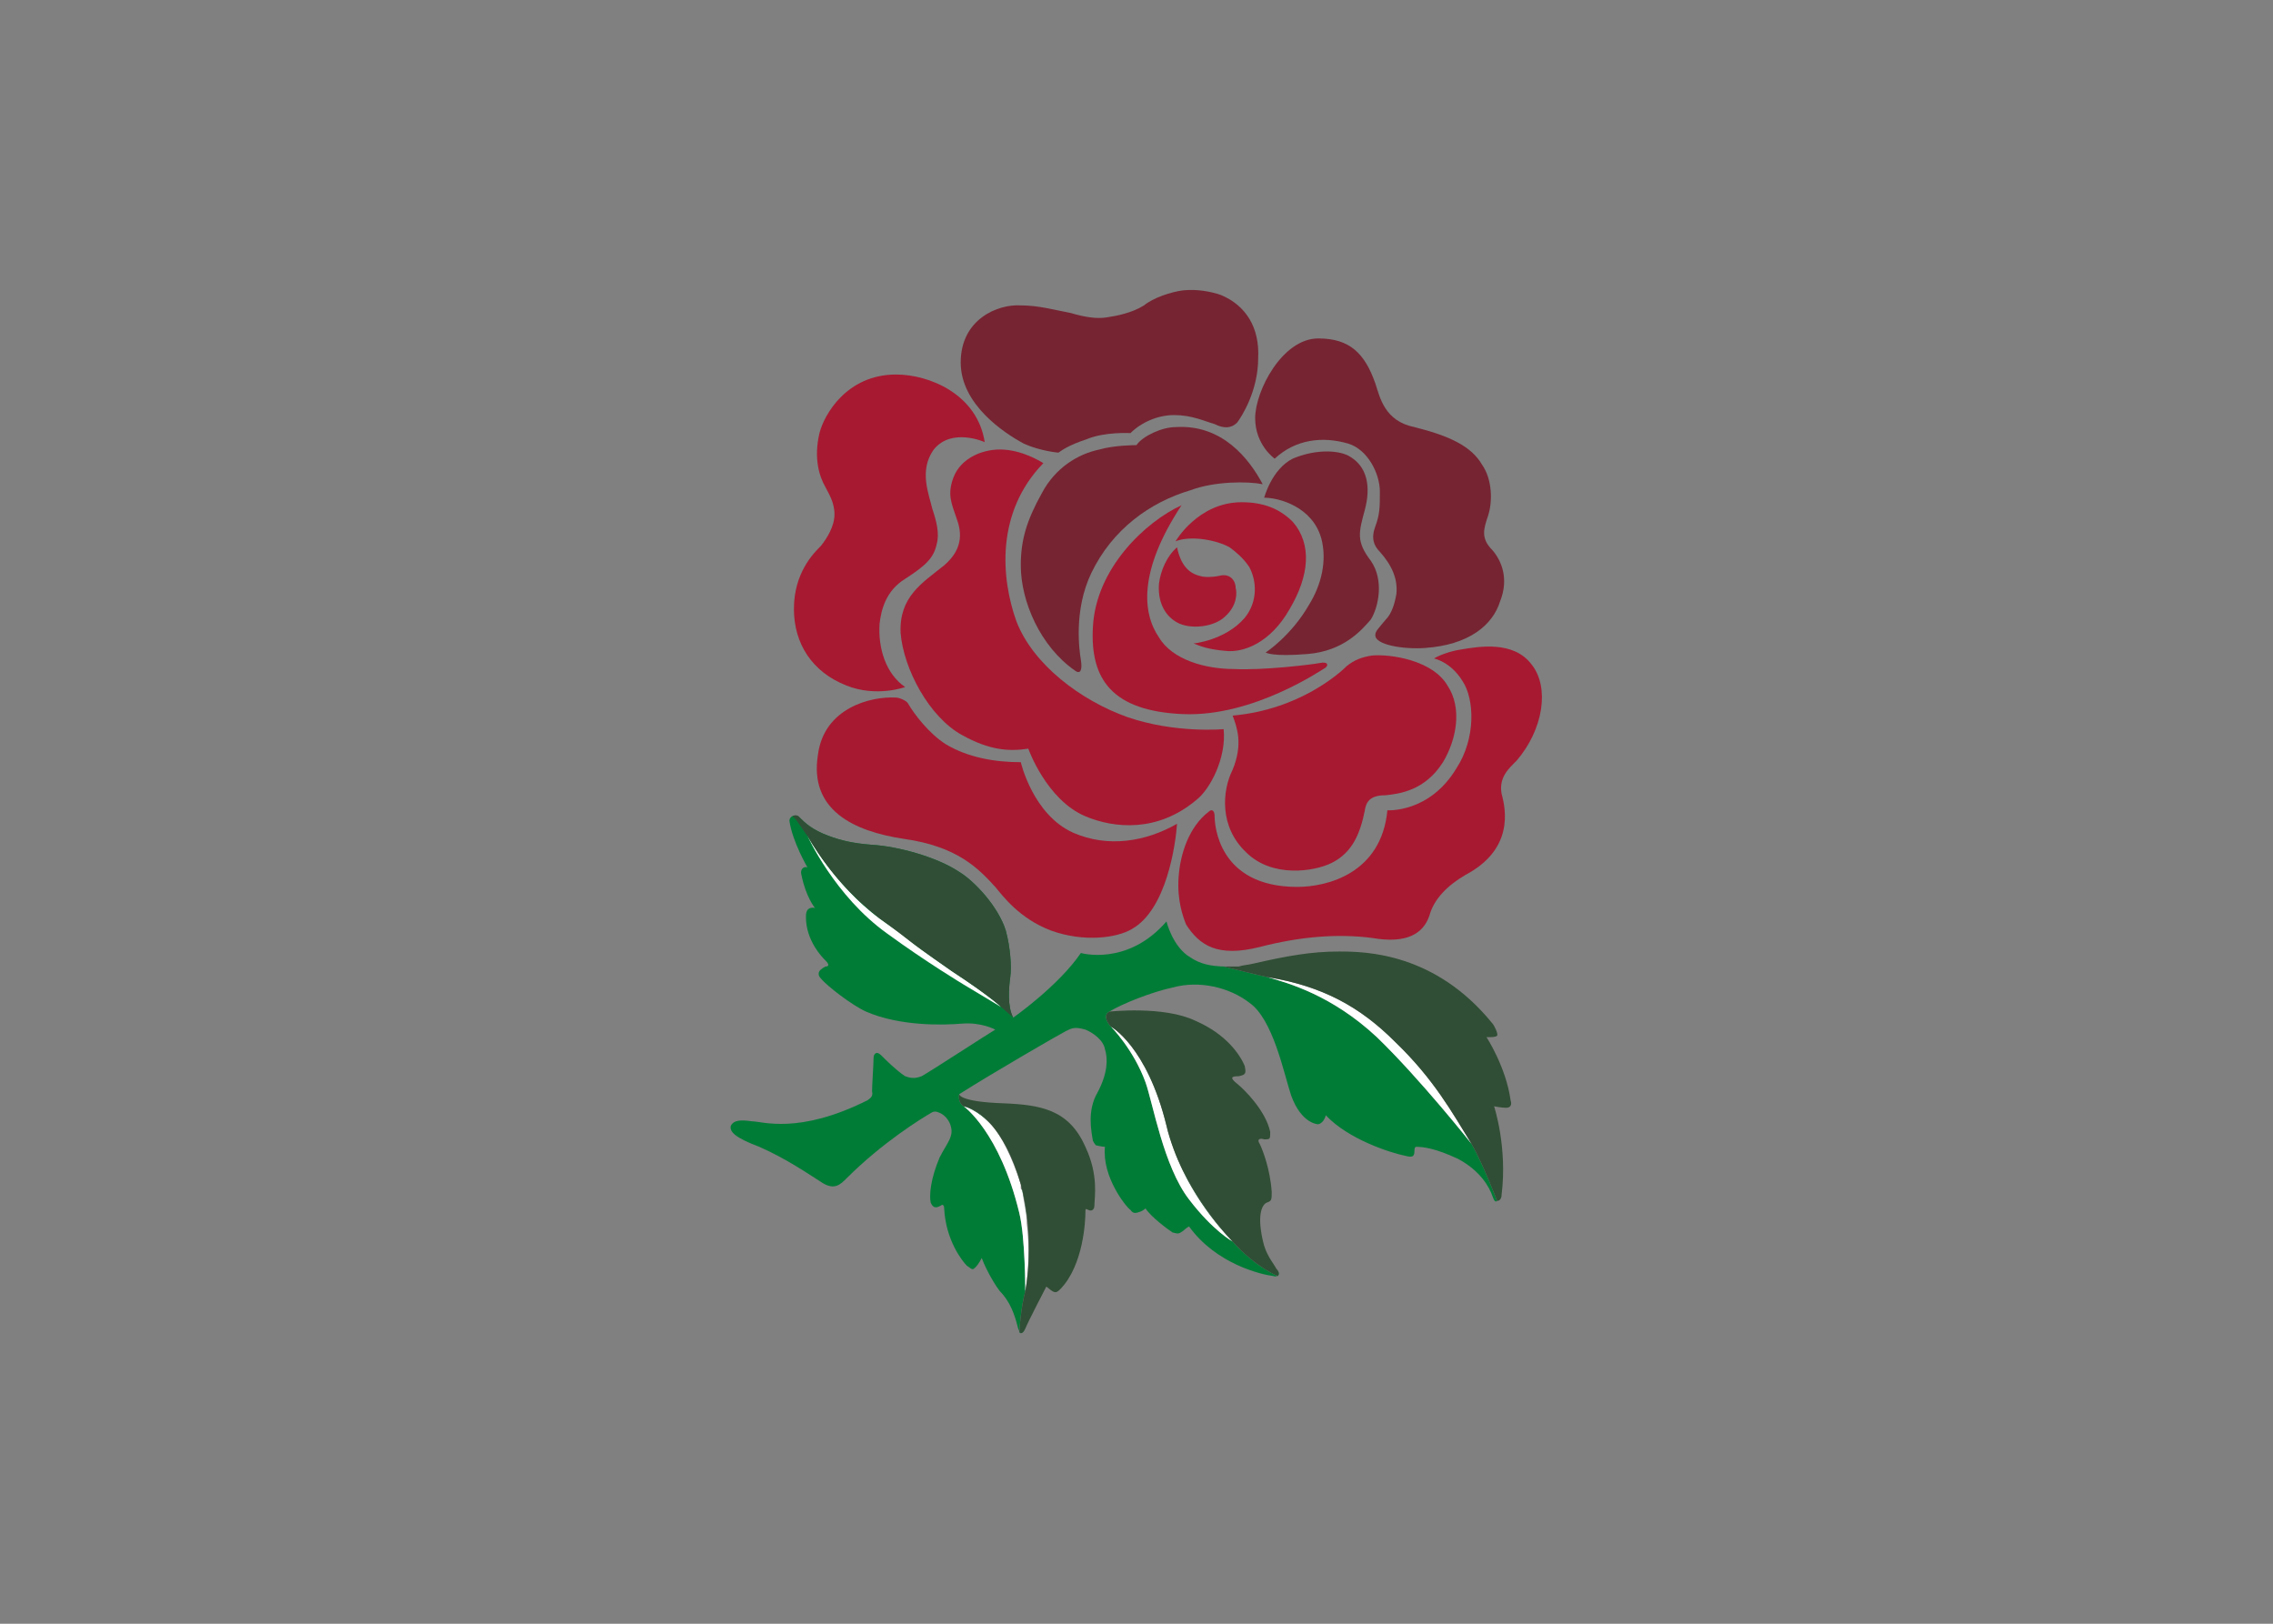 <svg clip-rule="evenodd" fill-rule="evenodd" stroke-linejoin="round" stroke-miterlimit="2" viewBox="0 0 560 400" xmlns="http://www.w3.org/2000/svg"><rect x="0" y="0" width="560" height="400" fill="#808080" stroke="none"/><g transform="matrix(.9 0 0 .9 175.972 66.017)"><path d="m83.501 291.148c.41.411.822.411 1.644-.822-.413.822-.822 1.233-1.234 1.233 0 0-.41 0-.41-.411zm-.412-1.234c-.822-3.291-2.056-6.993-4.936-9.872-2.467-3.289-4.525-7.814-4.934-9.048 0 0-.823 1.645-1.646 2.467-.823.823-.823.823-2.467-.411-1.234-1.234-5.758-6.993-6.169-15.628 0-.824-.411-1.235-.822-.824-.823.413-2.056 1.235-2.88-.822-.412-2.056 0-6.582 2.469-12.339 2.056-4.112 4.113-5.758 2.878-9.049 0 0-.822-2.468-3.29-3.288 0 0-.825-.413-1.646 0-2.879 1.642-13.574 8.225-23.442 18.093-1.645 1.646-3.292 3.292-6.582 1.234-4.525-2.877-9.871-6.58-17.274-9.87-6.582-2.469-8.226-4.113-7.816-5.758.824-1.646 2.878-1.646 5.757-1.232 2.879 0 12.749 3.699 31.668-5.758.412-.412 1.647-.822 1.234-2.469 0-1.644.413-7.404.413-9.049 0-1.233.822-2.055 2.056-.821 1.232 1.232 4.112 4.11 6.58 5.755 1.233.413 2.467.824 4.525 0 1.644-.822 19.328-12.337 20.153-12.748 0 0-3.703-2.057-9.049-1.647-4.936.412-16.863.823-26.324-3.289-3.703-1.647-10.693-6.992-12.339-9.049-.822-.823-1.234-2.056 1.234-3.29.822 0 1.234-.412 0-1.647-.822-.822-5.347-5.345-5.347-11.926 0-.822 0-2.879 2.468-2.468 0 0-2.468-2.879-3.701-9.047-.412-1.234.411-2.468 1.644-2.056 0 0-4.112-6.994-4.934-12.75 0-1.235 1.645-2.057 2.879-.822 1.233 1.233 3.291 3.29 7.813 4.934 3.292 1.235 6.581 2.057 11.929 2.469 6.991.41 17.685 3.289 23.854 7.404 4.112 2.467 10.692 9.46 12.749 16.04 1.234 4.521 1.646 9.87 1.234 12.748-.412 2.88-.822 8.227.822 11.105 0 0 12.339-8.635 18.508-17.685 0 0 12.749 3.703 23.442-8.636 0 0 1.646 6.992 6.584 9.872 2.466 1.644 5.346 2.467 9.87 2.467h-.822s9.872 2.467 11.929 2.88c5.756 1.644 17.683 4.934 30.023 16.45 11.928 11.517 25.911 29.202 25.911 29.202 3.289 5.758 6.993 15.628 6.993 15.628-.412.411-.823 0-1.234-1.234-.822-2.468-3.292-6.993-9.462-10.282-6.168-2.879-9.458-3.29-11.514-3.29 0 0-.413 0-.413 1.234 0 1.644-.822 1.644-2.468 1.233-4.109-.822-15.627-4.525-21.797-11.106 0 0-.41 2.056-2.057 2.467 0 0-4.523 0-7.403-7.814-2.056-6.169-4.936-20.977-11.517-25.5-5.345-4.111-13.572-6.167-20.976-4.111-5.757 1.234-13.983 4.521-17.275 6.58 0 0 3.292-.411 7.403-.411-4.112 0-7.403.411-7.403.411-1.644.823-.822 2.88.412 4.112 0 0 6.169 6.17 9.461 15.218 2.056 5.758 4.935 23.034 11.928 32.08 6.582 8.636 11.927 11.516 11.927 11.516 6.169 6.993 12.339 9.46 12.339 9.46.411-.41.411-.822 0-1.644.411 1.234 0 2.056-1.235 1.644-3.288-.41-15.628-3.291-23.031-13.574 0 0-.822.413-1.645 1.234-1.235.823-1.235.823-2.88.413-1.234-.824-5.755-4.112-7.402-6.582 0 0-.412.411-1.234.822-1.234.411-2.057.822-2.88-.411-1.233-.822-7.813-9.049-6.991-17.275 0 0-.822 0-2.468-.411 0 0-.411-.411-.822-1.233-.412-2.469-1.647-8.226 1.234-13.161 2.878-5.347 2.878-9.461 2.056-11.928-.412-2.467-3.291-4.525-5.348-5.346-2.878-.823-3.7-.412-5.345.411-1.646.824-20.154 11.516-29.201 17.274-.412 2.469 1.234 3.292 1.234 3.292s9.871 6.992 15.218 29.2c1.646 6.58 1.646 21.386 1.646 21.386-1.234 4.525-1.646 11.106-1.646 11.106.002-.408-.409-.819-.409-1.23zm9.872-9.869h.412zm1.234 0h-.824zm-3.292-1.237s.411 0 .411.413c0-.413-.411-.413-.411-.413zm63.339-4.934v.413zm-.412 0c-.822-1.645-2.877-3.701-3.699-7.816-.411-2.469-.822-4.11-.411-5.756-.412 1.646 0 3.287.411 5.756.819 4.115 2.877 6.172 3.699 7.816zm-27.967-32.489c5.346 14.393 16.04 25.087 16.04 25.087s-10.693-10.282-16.04-25.087zm-41.541 11.101c-.411-.411-.411-.411-.411-.822.822 3.29 1.644 6.582 1.644 9.871 0-2.878-.822-5.757-1.233-9.049zm18.508 5.348h.413zm-1.233-.41h.412s.001 0-.412 0zm51.002-4.526c-.412-6.17-2.468-11.517-3.29-13.161-.823-.822-.412-1.234 0-1.234-.412 0-.823.412 0 1.234.819 1.648 2.878 6.991 3.29 13.161v.822zm-2.058-14.395h.822zm-.824 0h.411zm-81.433-9.047s3.7.412 7.815 5.345c-4.115-4.525-7.815-5.345-7.815-5.345zm40.304-21.799s9.873 5.347 15.217 27.144c-5.344-21.797-15.217-27.144-15.217-27.144zm36.606 10.693c-1.234-2.878-4.935-8.637-13.573-12.338-.411-.412-1.233-.823-2.057-1.234.824.411 1.647.822 2.057 1.234 8.637 3.701 12.339 9.46 13.573 12.338 0 .823.412 1.234.412 1.646-.001-.412-.412-.823-.412-1.646zm66.217-7.815h1.645zm-95.418-7.402h2.056zm27.145-11.927h-1.235z" fill="#017c37"/><g fill="#fff"><path d="m181.389 210.537c-12.342-11.516-24.269-14.807-30.024-16.452 15.217 2.469 25.5 8.225 34.958 17.686 10.696 10.282 15.631 19.33 20.978 27.967-.003 0-13.986-17.685-25.912-29.202z"/><path d="m83.501 258.658c-5.348-22.212-15.219-29.201-15.219-29.201s3.7.821 7.816 5.345c2.466 2.879 5.346 8.227 7.813 16.04v.822c0 .41 0 .411.411.822.412 3.292 1.234 6.169 1.234 9.051 1.235 10.281-.411 18.504-.411 18.504s0-14.805-1.645-21.383z"/><path d="m25.508 155.424s7.403 13.571 19.742 22.619c12.338 8.638 3.291 2.88 19.742 14.396 10.694 6.993 13.573 9.87 13.573 9.87l-10.281-6.168s-10.283-6.169-20.975-13.983c-14.398-10.282-21.801-26.734-21.801-26.734z"/><path d="m129.976 254.955c-6.992-9.047-9.873-26.322-11.929-32.08-3.29-9.047-9.46-15.217-9.46-15.217s9.872 5.348 15.218 27.145c.409 2.056 1.232 4.113 2.055 6.583 5.347 14.806 16.039 25.089 16.039 25.089s-5.343-2.886-11.923-11.52z"/></g><path d="m138.614 7.358c6.993 2.88 10.695 9.049 10.282 17.275 0 9.047-4.523 16.039-5.757 17.685-1.644 1.645-3.701 1.645-6.166.411-2.88-.822-6.17-2.468-11.107-2.468-4.525 0-9.048 2.057-11.928 4.935 0 0-6.992-.411-11.927 1.648-4.935 1.645-6.582 2.879-7.814 3.701 0 0-4.934-.412-9.462-2.468-5.345-2.88-17.272-10.693-17.272-22.21 0-11.926 10.28-16.039 16.45-15.627 4.936 0 9.049 1.233 13.573 2.055 4.113 1.235 7.402 1.646 9.871 1.235 2.88-.414 6.992-1.235 10.283-3.291 2.467-2.056 7.402-3.702 10.692-4.113 4.112-.413 7.812.41 10.282 1.232z" fill="#762432"/><path d="m165.348 19.285c8.636 0 12.748 4.114 15.628 12.339 1.234 3.703 2.469 10.283 10.694 11.928 9.87 2.467 15.628 5.347 18.506 10.282 2.88 4.112 2.88 10.282 1.647 13.983-1.234 3.702-2.056 6.169 1.233 9.461 2.468 2.879 4.522 7.815 2.056 13.984-2.056 6.579-8.638 11.926-20.565 12.748-5.758.413-13.983-.822-13.573-3.701 0-.823.822-1.645 2.879-4.114 1.646-1.645 2.465-4.524 2.88-6.991.408-4.114-1.234-7.815-4.525-11.516-1.645-1.646-2.469-3.702-1.234-6.992 1.234-3.29 1.234-5.347 1.234-9.459 0-4.936-3.291-11.516-8.639-13.16-6.992-2.056-14.395-1.234-20.153 4.113 0 0-5.347-3.703-5.347-11.105 0-7.404 7.407-21.8 17.279-21.8z" fill="#762432"/><path d="m204.83 113.061c3.291 4.935 3.703 15.629-1.644 23.854-7.404 12.339-18.917 11.517-18.917 11.517-1.646 17.272-16.452 20.976-24.68 20.976-21.799 0-22.619-17.274-22.619-19.33 0-1.646-.824-2.057-1.645-1.234-5.347 4.114-7.817 11.517-8.228 18.097-.412 6.169 1.235 10.693 2.057 12.75 3.701 5.755 8.636 9.048 20.154 6.166 11.105-2.879 21.387-3.699 30.846-2.467 9.46 1.646 13.983-1.232 15.628-6.168 1.234-4.525 4.935-8.225 9.872-11.104 13.16-6.993 11.107-17.685 9.873-22.21-.822-4.525 2.054-6.991 4.109-9.047 7.405-8.636 9.05-20.153 4.113-26.325-4.934-6.58-14.394-4.934-19.329-4.112-2.879.411-6.168 1.645-7.404 2.467 0 .001 4.524.823 7.815 6.17z" fill="#a71931"/><path d="m126.686 152.132c-.412 5.758-2.88 23.443-12.339 28.792-4.113 2.466-13.164 3.699-22.212.412-8.635-3.292-13.16-9.461-15.215-11.929-4.526-4.934-10.283-11.105-25.089-13.16-13.572-2.055-25.912-7.815-23.442-23.033 1.646-12.75 14.395-16.04 21.387-15.629.822 0 2.878.824 3.29 1.646 1.645 2.879 5.758 8.225 10.282 11.105 6.169 3.702 13.572 4.935 20.565 4.935 0 0 3.292 14.394 14.396 19.33 9.458 4.111 19.739 2.467 28.377-2.469z" fill="#a71931"/><path d="m49.776 29.159c9.047 0 22.208 5.346 24.266 18.507 0 0-9.049-4.113-13.983 2.056-4.114 5.758-1.235 12.339-.411 16.039 1.233 3.702 2.056 6.993 1.233 9.872-.822 3.702-2.88 5.758-8.637 9.461-5.346 3.291-6.58 8.636-6.993 12.339-.412 6.58 1.644 13.572 6.993 17.273 0 0-7.814 2.88-16.04-.411-9.46-3.702-14.394-11.515-14.394-20.977 0-9.872 5.347-15.218 7.403-17.274 1.644-2.056 3.701-5.347 3.701-8.637s-1.646-5.758-2.468-7.405c-1.645-2.878-3.291-7.814-1.645-14.805 1.232-4.935 7.403-16.038 20.976-16.038z" fill="#a71931"/><path d="m65.404 57.536c-1.645 4.526-.412 6.992.822 10.695 1.235 3.29 2.468 8.224-3.29 13.16-6.169 4.935-12.339 8.637-11.927 18.508.822 9.87 7.814 23.032 16.861 27.968 7.402 4.113 12.749 4.525 18.097 3.701 0 0 4.935 13.986 15.627 18.51 7.817 3.292 19.743 4.525 30.437-4.525 3.702-2.878 8.227-11.514 7.405-19.329 0 0-13.161 1.234-26.322-3.29-12.751-4.526-25.914-14.398-30.436-26.325-4.113-11.516-5.758-29.612 7.403-43.184 0 0-4.935-3.291-10.694-3.701-5.346-.413-11.928 2.054-13.984 7.812z" fill="#a71931"/><path d="m150.129 59.18c-3.701-6.991-11.106-16.45-23.856-15.629-3.701 0-9.047 2.468-10.693 4.934 0 0-6.169 0-10.282 1.235-5.758 1.234-11.927 4.934-15.628 11.927-4.113 7.403-5.757 12.748-5.757 19.743 0 9.871 5.345 22.209 14.805 28.79 1.645 1.235 2.056-.412 1.645-2.88-.413-2.467-2.056-13.572 2.88-23.854 5.755-11.927 16.039-19.329 27.144-22.62 6.582-2.468 15.63-2.468 19.743-1.644z" fill="#762432"/><path d="m127.921 64.939c-9.873 4.525-23.444 17.275-24.266 33.315-.822 14.395 5.346 23.033 24.676 23.855 19.33.823 38.251-12.339 39.073-12.75.822-.824.412-1.645-1.645-1.234-2.055.412-15.627 2.057-23.445 1.645-7.814 0-16.863-2.467-20.563-8.636-4.525-6.582-5.758-18.099 6.169-36.196z" fill="#a71931"/><path d="m158.354 69.464c5.347 6.169 4.525 14.806-.822 23.854-5.344 9.459-12.749 11.926-17.274 11.515-4.933-.412-6.992-1.234-9.048-2.056 0 0 8.637-.822 13.983-6.991 3.703-4.526 3.29-10.282 1.234-13.983-1.645-2.468-3.702-4.114-5.346-5.348-3.702-2.056-10.695-3.289-14.807-1.644 0 0 6.169-10.694 18.096-10.694 5.759 0 10.283 1.644 13.984 5.347z" fill="#a71931"/><path d="m126.686 76.455c-2.88 2.467-4.525 6.582-4.934 9.872-.412 4.525 1.235 8.637 4.934 10.695 3.701 2.055 10.284 1.232 13.161-1.647 3.29-2.879 3.29-6.58 2.878-7.814 0-2.056-1.644-4.113-4.521-3.291-2.059.413-4.113.413-5.347 0-1.647-.412-4.937-1.645-6.171-7.815z" fill="#a71931"/><path d="m173.571 51.367c5.346 2.879 6.169 8.637 4.524 14.805-1.645 6.169-2.468 8.638 1.646 13.984 3.701 5.346 2.056 12.75 0 16.04-2.468 2.879-7.405 8.636-17.274 9.46-9.868.823-11.516-.413-11.516-.413s6.993-4.524 11.927-13.162c3.292-5.347 4.936-11.928 3.292-18.097-2.467-8.636-11.518-11.104-15.628-11.104 0 0 2.056-7.815 7.814-10.693 5.758-2.465 11.925-2.465 15.216-.82z" fill="#762432"/><path d="m141.903 122.519c1.234 3.291 2.878 7.816 0 14.808-2.88 5.758-3.699 15.627 3.701 22.619 6.994 6.992 18.507 5.346 23.443 2.879 5.758-2.879 7.816-8.226 9.05-14.397.412-2.88 2.056-4.113 5.757-4.113 3.702-.411 10.695-1.234 15.629-9.048 3.7-6.168 5.344-14.806 1.234-20.975-4.113-6.994-15.628-8.637-20.565-8.227-2.881.412-4.935 1.235-6.994 2.881-1.644 1.646-12.747 11.929-31.255 13.572z" fill="#a71931"/><path d="m207.298 239.736c-5.344-8.636-10.282-17.684-20.977-27.967-9.46-9.461-19.742-15.217-34.958-17.685-2.057-.412-11.93-2.879-11.93-2.879h4.114c1.232-.411 2.466-.411 4.113-.823 9.048-2.057 15.628-3.291 23.441-3.291 7.406 0 26.325.412 41.953 19.745.412.411 1.646 2.878 1.234 3.29-.412.411-1.234.411-2.879.411 0 0 5.346 8.227 6.58 17.274.413 1.234 0 2.056-1.232 2.056-1.233 0-3.291-.412-3.291-.412s3.703 11.106 2.056 24.267c0 .822-.411 1.645-1.233 1.645.001 0-3.701-9.872-6.991-15.631z" fill="#304e35"/><path d="m83.501 291.148s.41-6.583 1.644-11.106c0 0 2.88-13.983-1.234-29.201-5.758-20.154-15.629-21.387-15.629-21.387s-1.647-.822-1.235-3.291c0 0 0 2.056 11.927 2.468 10.283.411 18.097 1.643 22.622 11.927 3.7 7.814 2.466 13.983 2.466 16.04 0 1.234-.822 1.645-1.644 1.234s-.822-.411-.822.822c0 1.645-.412 14.395-6.992 20.975-1.235 1.234-1.647.822-3.703-.822 0 0-4.935 9.462-5.758 11.518-.413.822-.822 1.233-1.233 1.233z" fill="#304e35"/><path d="m21.396 150.076s1.233-.824 2.057.411c1.233 1.234 3.289 3.292 7.814 4.936 3.29 1.233 6.58 2.055 11.927 2.467 6.992.411 17.684 3.292 23.853 7.405 4.113 2.468 10.693 9.46 12.749 16.04 1.234 4.523 1.647 9.872 1.234 12.75-.411 2.878-.822 8.225.824 11.105l-3.291-2.88s-2.881-2.876-13.573-9.871c-14.807-10.281-9.461-6.994-19.743-14.394-2.469-2.057-11.928-9.048-19.743-22.62-.818-.824-2.874-4.527-4.108-5.349z" fill="#304e35"/><path d="m141.903 266.47s-13.983-13.983-18.097-31.669c-5.343-21.797-15.216-27.144-15.216-27.144-1.233-1.233-2.056-3.29-.411-4.114 0 0 14.807-1.644 23.441 2.469 8.638 3.702 12.339 9.462 13.573 12.339.413 2.056.413 2.467-1.645 2.878-2.055 0-2.467.413-.411 2.057 2.055 1.644 7.815 7.405 9.05 13.161 0 2.056 0 2.056-1.646 2.056-1.233-.412-2.056 0-1.233 1.234.822 1.645 2.879 6.991 3.291 13.16 0 2.056 0 2.468-1.234 2.88-1.235.411-2.88 2.879-1.235 10.281.822 4.113 2.878 6.169 3.701 7.817.823.823.823 1.645.411 2.056 0 0-6.169-2.466-12.339-9.461z" fill="#304e35"/></g></svg>